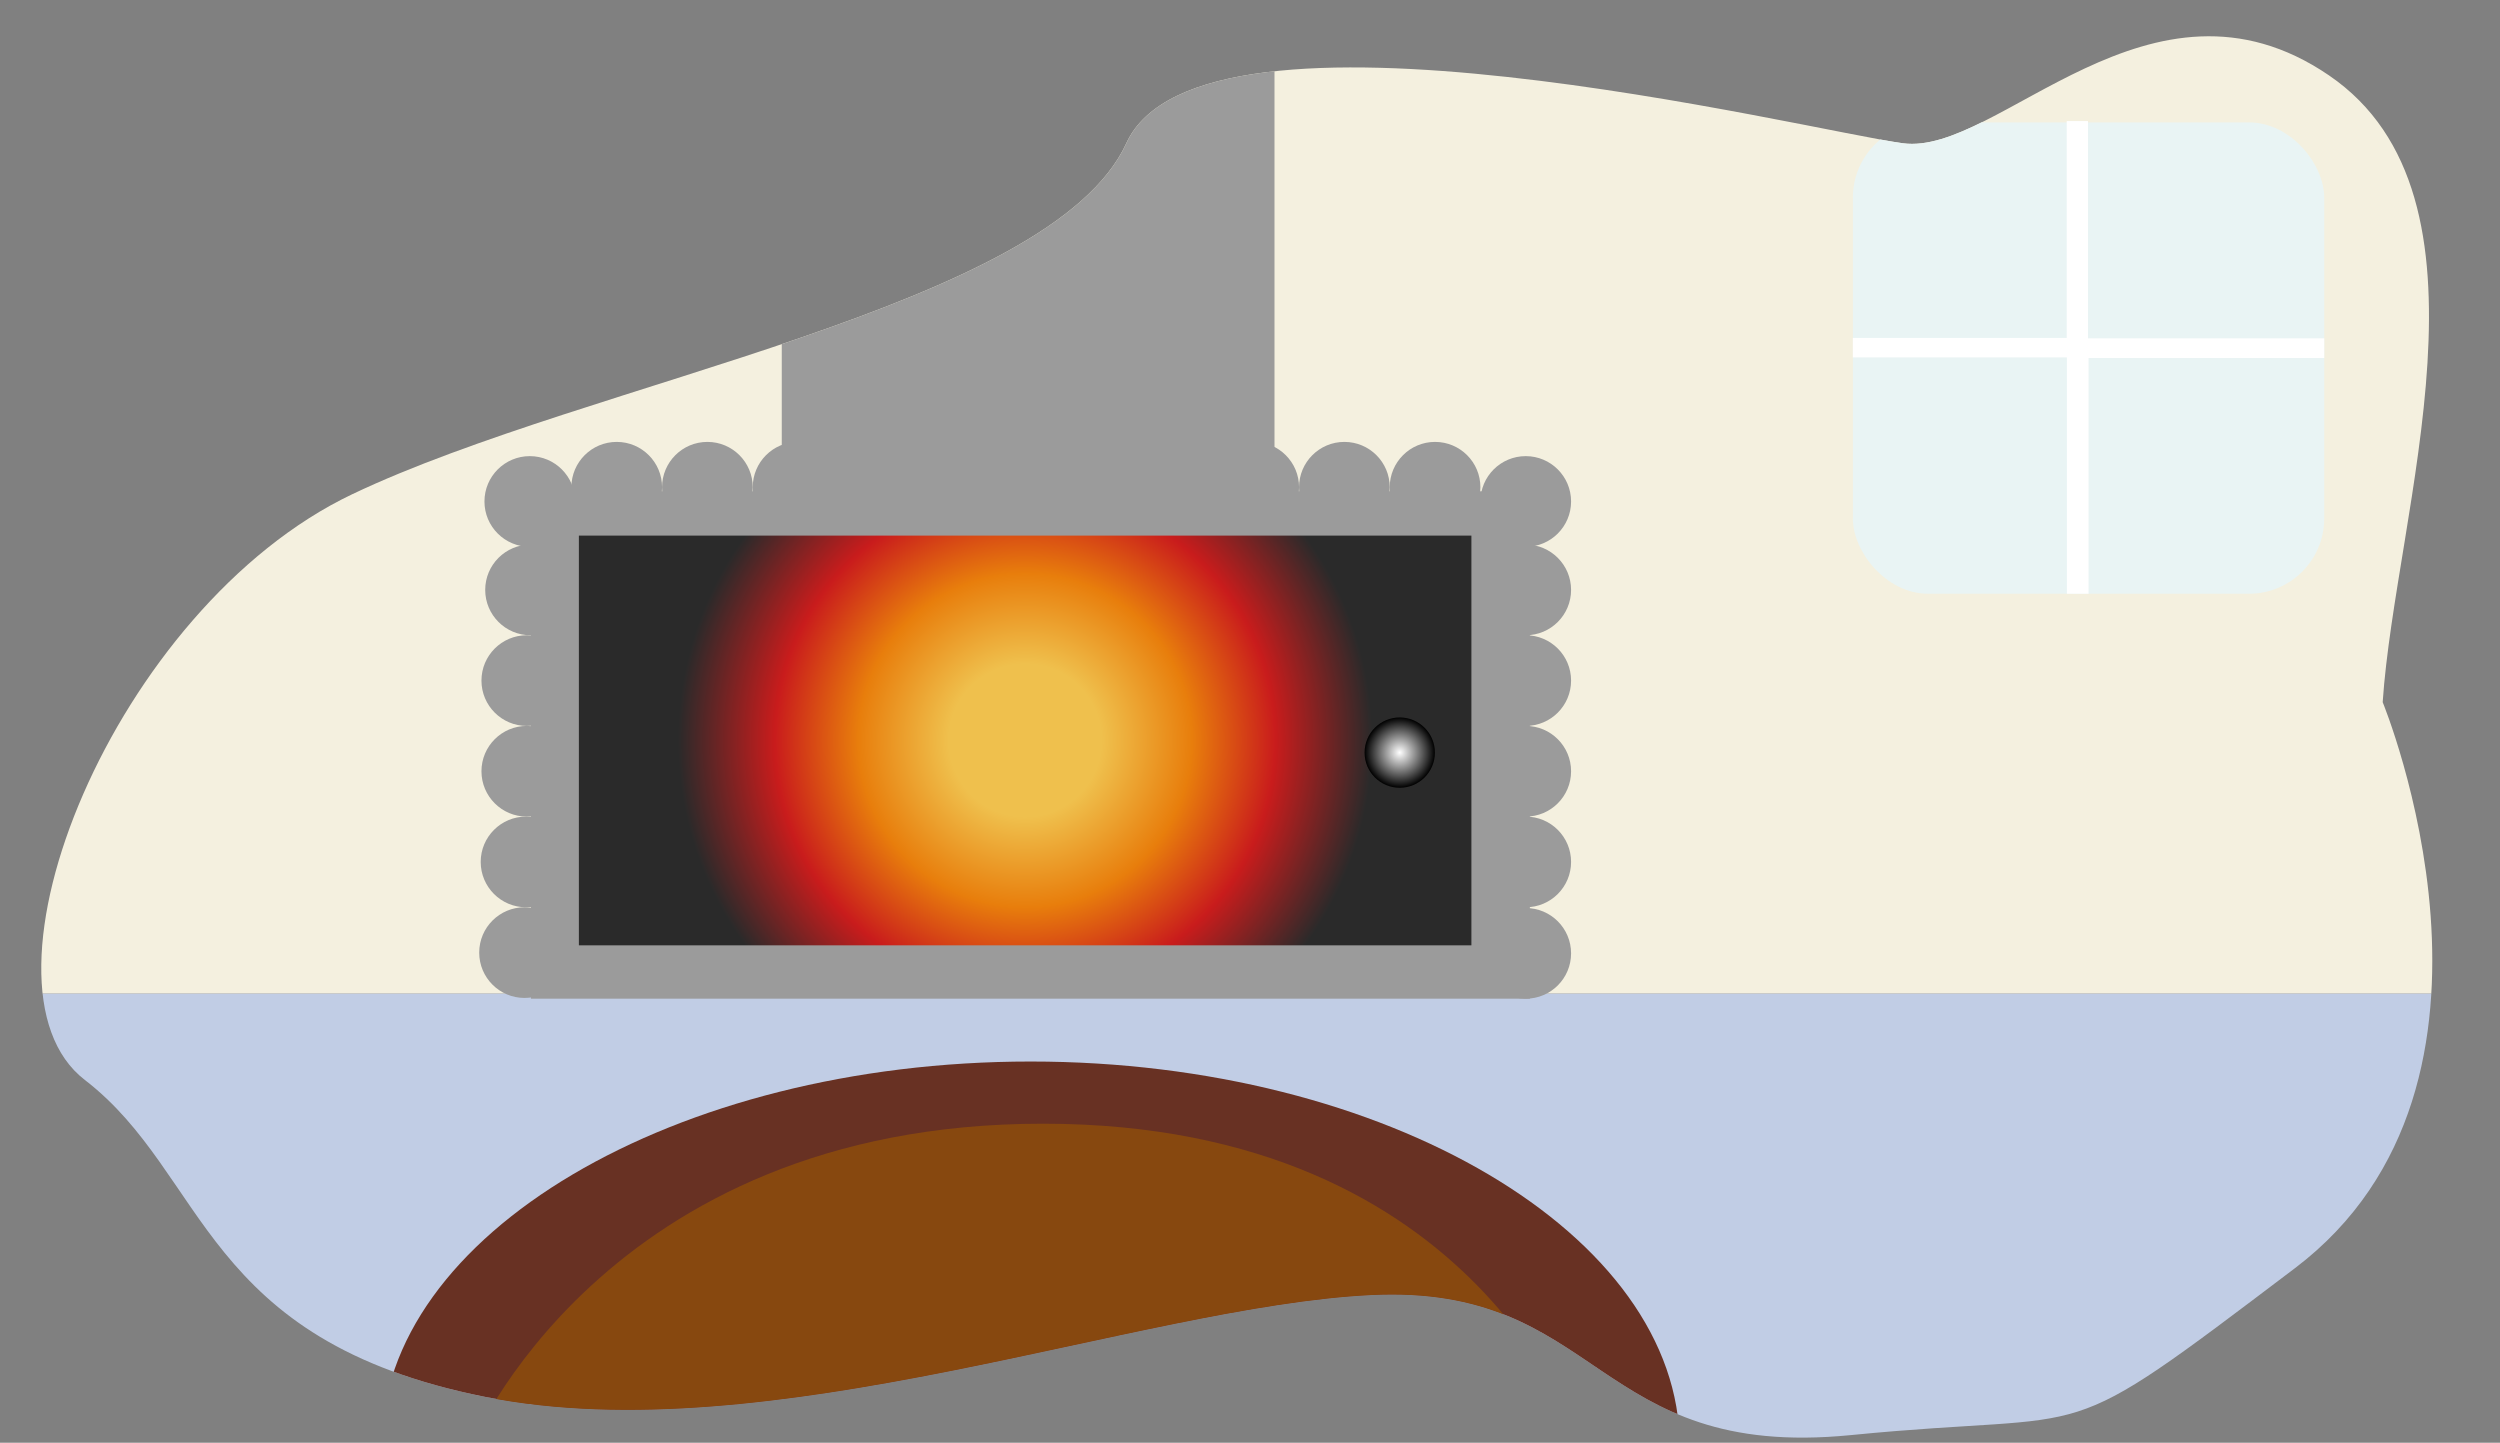 <svg id="Layer_1" data-name="Layer 1" xmlns="http://www.w3.org/2000/svg" xmlns:xlink="http://www.w3.org/1999/xlink" width="1920" height="1108" viewBox="0 0 1920 1108">
  <rect x="0" y="0" width="1920" height="1108" fill="#808080" stroke="none"/>
  <defs>
    <clipPath id="clip-path">
      <path d="M372.69,1072.83c-218.41-43.46-213-170.6-307.52-243.41S88,466.48,270.55,379.55,807.36,236.11,865,110.05s523.77-9.78,596.57,0,190.17-145.61,327.09-52.16S1839.69,393,1829.9,539.28c0,0,120.62,292.31-67.37,434.67s-143.44,108.66-341.21,128.22S1230.07,985.9,1052.94,994.59,591.11,1116.3,372.69,1072.83Z" fill="none"/>
    </clipPath>
    <radialGradient id="radial-gradient" cx="787.31" cy="568.66" r="266.66" gradientUnits="userSpaceOnUse">
      <stop offset="0.22" stop-color="#efc04d"/>
      <stop offset="0.48" stop-color="#e87e0c"/>
      <stop offset="0.72" stop-color="#c91c1c"/>
      <stop offset="1" stop-color="#2a2a2a"/>
    </radialGradient>
    <radialGradient id="radial-gradient-2" cx="1075" cy="578" r="27" gradientUnits="userSpaceOnUse">
      <stop offset="0" stop-color="#fff"/>
      <stop offset="1"/>
    </radialGradient>
  </defs>
  <g clip-path="url(#clip-path)">
    <rect y="763" width="1920" height="345" fill="#c1cde5"/>
    <rect width="1920" height="763" fill="#f4f0df"/>
    <rect x="407.74" y="377.36" width="767.19" height="389.64" fill="#9b9b9b"/>
    <rect x="444.58" y="411.32" width="685.46" height="314.68" fill="url(#radial-gradient)"/>
    <circle cx="404.58" cy="522.69" r="34.82" fill="#9b9b9b"/>
    <circle cx="404.58" cy="592.33" r="34.82" fill="#9b9b9b"/>
    <circle cx="404" cy="661.96" r="34.82" fill="#9b9b9b"/>
    <circle cx="402.85" cy="731.6" r="34.82" fill="#9b9b9b"/>
    <circle cx="406.88" cy="385.13" r="34.82" fill="#9b9b9b"/>
    <circle cx="473.64" cy="374.2" r="34.82" fill="#9b9b9b"/>
    <circle cx="543.28" cy="374.2" r="34.82" fill="#9b9b9b"/>
    <circle cx="612.92" cy="374.2" r="34.82" fill="#9b9b9b"/>
    <circle cx="682.56" cy="374.2" r="34.82" fill="#9b9b9b"/>
    <circle cx="752.2" cy="374.2" r="34.82" fill="#9b9b9b"/>
    <circle cx="822.99" cy="374.2" r="34.82" fill="#9b9b9b"/>
    <circle cx="892.63" cy="375.35" r="34.82" fill="#9b9b9b"/>
    <circle cx="962.85" cy="374.2" r="34.82" fill="#9b9b9b"/>
    <circle cx="1032.49" cy="374.2" r="34.82" fill="#9b9b9b"/>
    <circle cx="1102.13" cy="374.2" r="34.82" fill="#9b9b9b"/>
    <circle cx="1171.77" cy="385.13" r="34.82" fill="#9b9b9b"/>
    <circle cx="1171.77" cy="453.05" r="34.82" fill="#9b9b9b"/>
    <circle cx="1171.77" cy="522.69" r="34.82" fill="#9b9b9b"/>
    <circle cx="1171.77" cy="592.33" r="34.82" fill="#9b9b9b"/>
    <circle cx="1171.77" cy="661.96" r="34.82" fill="#9b9b9b"/>
    <circle cx="1171.77" cy="732.18" r="34.82" fill="#9b9b9b"/>
    <circle cx="407.46" cy="453.05" r="34.82" fill="#9b9b9b"/>
    <rect x="600.39" width="378.43" height="410.52" fill="#9b9b9b"/>
    <path d="M791.5,1110.25,293,1111.42v-1.17c0-161.83,225-295,498.5-295s498.5,133.17,498.5,295Z" fill="#683123"/>
    <path d="M361,1112S462,863,801,863s413.28,249,413.28,249Z" fill="#87480f"/>
    <rect x="1423" y="94" width="362" height="362" rx="57.8" fill="#e9f4f4"/>
    <polygon points="1587.25 93 1587.25 259.55 1423 259.55 1423 274.5 1587.39 274.5 1587.39 456 1604 456 1604 274.93 1785 274.93 1785 259.83 1603.57 259.83 1603.57 93 1587.25 93" fill="#fff"/>
    <circle cx="1075" cy="578" r="27" fill="url(#radial-gradient-2)"/>
  </g>
</svg>
